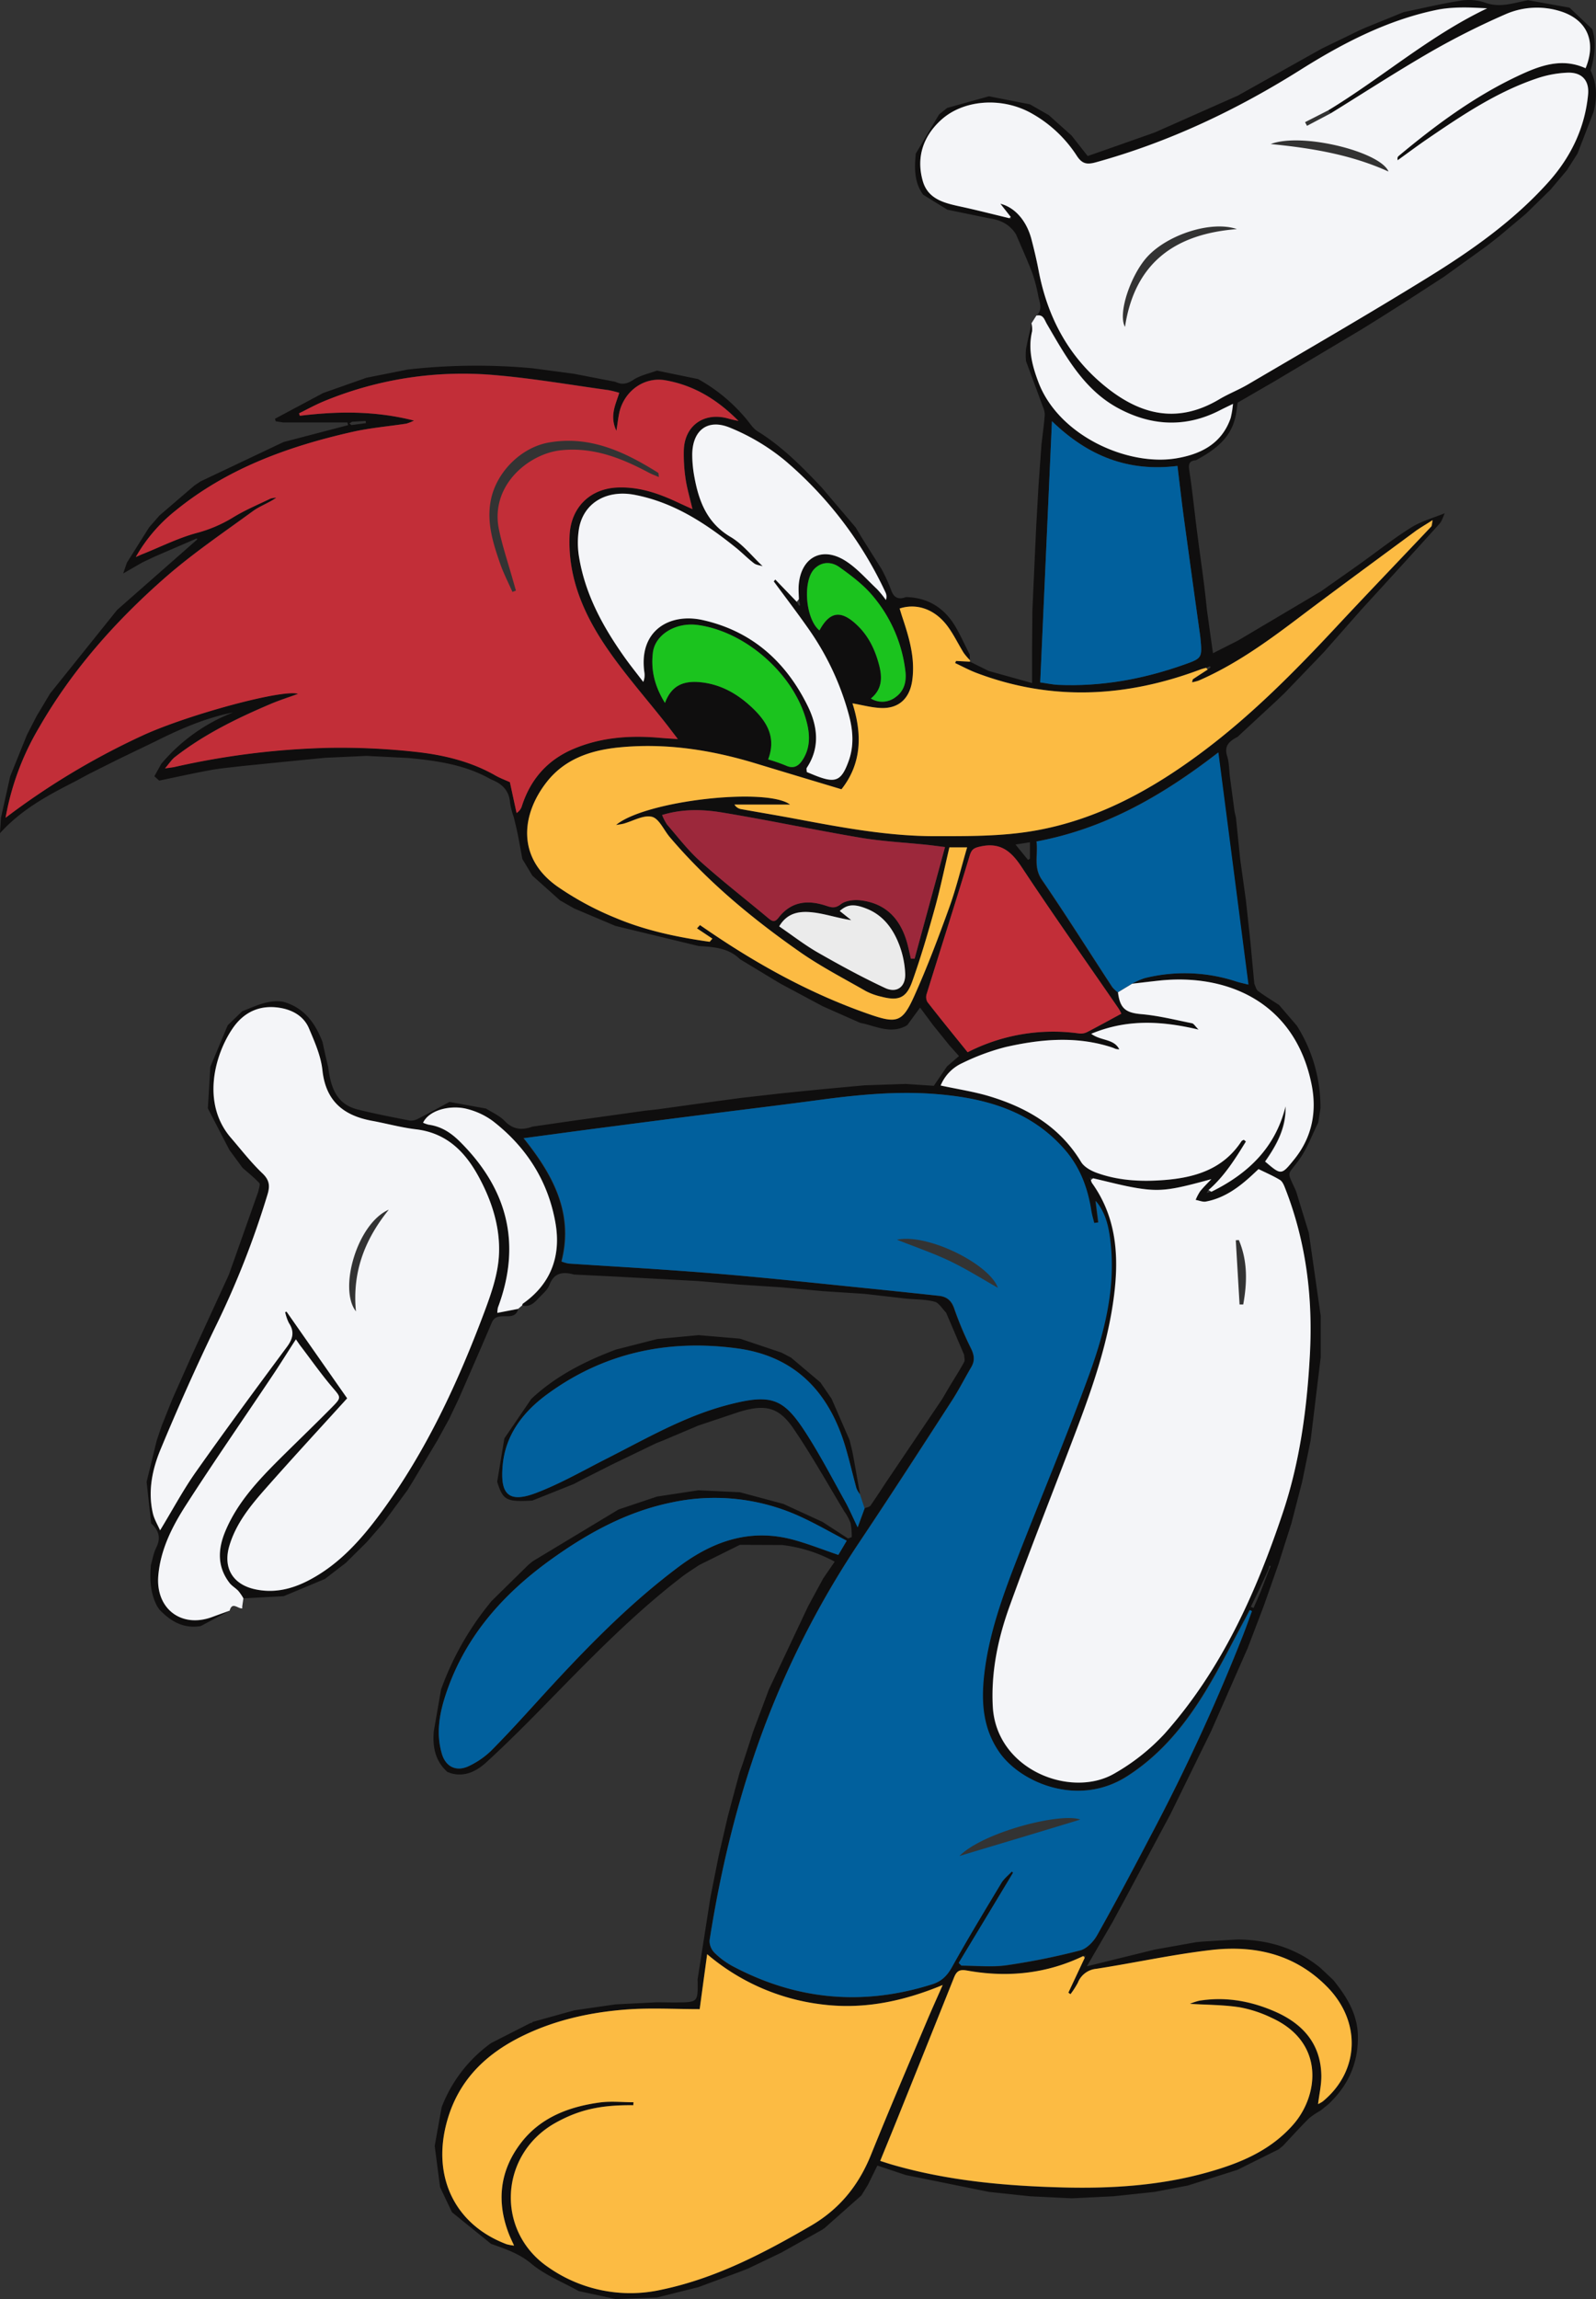 <svg id="Camada_1" data-name="Camada 1" xmlns="http://www.w3.org/2000/svg" viewBox="0 0 594.74 856.18">
  <rect x="0" y="0" width="594.74" height="856.18" fill="#333333" stroke="none"/>
  <g>
    <path d="M1089.28,122.22l14.24-5.79c7.07-1.46,14.1-3.16,21.23-4.27a18.76,18.76,0,0,1,9.09.72c5.64,2.1,10.76.07,16.06-.89l15.45,2.77,8.45,8c1.67,5.21.84,10.33-.6,15.43,2.43,5,2.46,10.1,1.13,15.34l-6,15.55-3.91,6.15-6.19,7.35-9.14,8.94L1139,200l-4.66,3.63L1118.54,215l-15,9.72-8.51,5.4-7.06,4.39-32.47,19.35-13.83,8c-.31,2-.45,4.07-1,6-2,7.77-8,11.87-14.49,15.44-2.27.18-2.93,1.15-2.56,3.56,1.08,7.08,1.82,14.21,2.7,21.32q1,7.72,2.06,15.45t1.85,15.46c.72,5.19,1.45,10.38,2.25,16.09l9.29-4.7,30.85-18.28,11.94-8.4,3.49-2.49c6.1-4.37,12-9.05,18.37-13,3.77-2.34,8.26-3.55,12.43-5.26-.61,1.28-1,2.79-1.86,3.8-9.67,10.73-19.42,21.38-29.14,32L1074,354.56c-.47.5-.94,1-1.4,1.49L1059.18,370l-3.14,3-13.54,12.53-.8.76c-2.87,1.54-5.22,3.18-3.94,7.2.75,2.37.7,5,1,7.49l1.77,13.26.51,2.19,1.58,15.49q1.08,7.72,2.15,15.44.84,7.74,1.67,15.47l1.44,15.45c.45.92.67,2.15,1.4,2.7,2.51,1.86,5.19,3.48,7.81,5.19l6.64,7.72a57,57,0,0,1,8.81,30.75l-.85,5.37c-2.24,4.49-4,9.34-6.83,13.4-4.83,6.87-5.06,3.94-1.41,12.15l4.76,15.54,4.41,30.84v15.46l-3.75,30.91q-1.58,7.74-3.17,15.47l-4,15.47q-2.42,7.59-4.82,15.16-2.73,7.79-5.48,15.58l-5.94,15.58-13.65,31q-7.56,15.41-15.11,30.82l-16.59,31L995,827.83l-9.53,16.37,25.39-6.25,15.36-2.73,2.44-.24,13-.78c11.46.13,21.89,3.24,30.87,10.61l4.75,4.46c4.91,6.06,9,12.52,9.19,20.66.24,10.19-3.58,18.69-11,25.65l-2.92,2.36a27.81,27.81,0,0,0-4.33,2.92c-3.33,3.3-6.47,6.8-9.68,10.21l-1.58,1.28L1041.59,920l-18.44,5.83-12.36,2.37-15.48,1.65-15.43.75-15.48-.75L949,928.21,918,921.93l-10.58-3.53c-1.27,2.6-2.39,4.86-3.5,7.13l-2.46,4-14,12.4-.25,0-.11.23-15.43,8.64-12.39,5.94L856.07,958l-15.34,5.68-15.45,3.86-15.36.6-13.8-3c-5.94-3.33-12.52-5.91-17.66-10.2-4.61-3.86-9.74-5.5-15-7.38L748.91,935.8q-2.24-4.68-4.45-9.36-1-7.66-2-15.33l2.58-14.4a52.36,52.36,0,0,1,18.47-23.94l14.78-7.52a.38.38,0,0,0,.56-.31l15.69-4.36,15.26-2.2,15.43-.78c2.53,0,5.07.09,7.6.06,7.66-.08,7.72-.15,7.62-8a2.38,2.38,0,0,0-.06-.37l4.83-30.88,3.09-15.48q1.68-7.23,3.35-14.46,2.2-8.24,4.43-16.47l1.06-3q2-6.08,3.95-12.16l-.16-.14.18.11.36-1L867,741.08q7.29-15.47,14.59-30.93l5.65-10.43,4.28-6.21a53.8,53.8,0,0,0-19.7-6.22l-15.63-.06-14.9,7.39-.75.45c-2,1.37-4.1,2.63-6,4.11-17.78,13.66-33.38,29.66-49,45.63-7.8,8-15.64,15.9-23.85,23.42-3.66,3.35-8.27,5.72-13.72,3.91a.6.6,0,0,0-.63-.2c-4.71-4.1-5.73-9.45-5.21-15.33l2.7-15.52A110,110,0,0,1,762,710.21l1.6-2,13.76-13.52,1.63-1.34,32-19.29,14.31-4.8,15.44-2.34,15.46.73L872.41,672,887,678.71l9.47,6.15,1.39-.48a25.68,25.68,0,0,0-.42-5.22,18.89,18.89,0,0,0-2.35-4.37C888.89,664.51,883,654,876.24,644.05c-5.56-8.15-10.49-9.23-20-6.43l-15.5,5.18L828,648.19l-2,.8-1,.4-.21.09-16.27,7.85-11.11,5.61-3.06,1.62-15.46,6.18c-9.76.57-11-.09-13.15-7q1.34-8.09,2.68-16.15l10-14.65.64-.61c9-8.24,19.61-13.54,30.86-17.79l15.42-3.94,15.44-1.46,15.45,1.32,15.47,5.19,3.54,1.85,10.92,9.22,4.19,6.09,6.73,15.46c.43,1.86.93,3.7,1.28,5.57.9,4.84,1.73,9.69,2.59,14.53a9.64,9.64,0,0,1-1.31-2.18c-1.43-5.2-2.62-10.47-4.17-15.63-6.07-20.25-18.67-33.61-40.28-36.52-25.76-3.47-49.73,1.59-70.89,17.15-8.85,6.5-15.46,15-16.49,26.41-.89,9.83,1.42,14.42,12.16,10.38,9.22-3.47,17.86-8.47,26.69-12.94,14.57-7.38,28.77-15.65,44.7-19.87,16.69-4.43,21.08-2.66,29.59,10.59,5.2,8.1,9.67,16.68,14.36,25.11,1.58,2.82,2.85,5.82,4.78,9.81,1.12-3.06,1.85-5.06,2.59-7.06.74-.33,1.77-.45,2.17-1,2-2.85,3.91-5.83,5.85-8.76L931.53,633q1.41-2.38,2.8-4.77c1.83-3,3.74-6,5.43-9.09.37-.66,0-1.74,0-2.62q-2.78-6.51-5.54-13c-.41-.93-.81-1.86-1.21-2.79-1.41-1.41-2.61-3.61-4.28-4.05-3.4-.89-7-.82-10.59-1.14l-15.56-1.78-15.43-1-15.47-1.43-15.46-1L840.73,589l-15.43-.83-15.48-.84-15.44-.76c-4.09-1.1-7.41-.8-9.19,3.92-.64,1.7-2.28,3.08-3.61,4.47-1.75,1.83-3.47,3.91-6.52,3.14.09-.23.11-.55.28-.67,10.49-7.35,14.23-17.77,12.15-29.9-2.69-15.66-10.85-28.43-23.43-38.14a27.54,27.54,0,0,0-9.3-4.39c-5.9-1.64-14.21,0-16.63,5.07a10.84,10.84,0,0,0,2.09.73c4.77.67,8.41,3.07,11.81,6.48,17.62,17.66,22.83,38,14,61.61a10.37,10.37,0,0,0-.22,2l7.76-1.5c-.81,3.24-3.57,2.65-5.79,2.72-2,.07-3.25.47-4.12,2.52-4,9.42-8.11,18.76-12.2,28.13l-3.6,7.56-4.42,8.06-9.25,15.44c-.58.94-1.16,1.89-1.73,2.84l-9.26,12.6-6.1,7-7.75,7.68-7.8,6-15.38,6.42-15,.81a19.35,19.35,0,0,0-1.87-2.73c-1-1.08-2.41-1.83-3.3-3-4.64-6-4.36-12.54-1.56-19.25,4.47-10.7,12.2-18.93,20.25-26.92,6.48-6.43,13.07-12.75,19.48-19.24,3.69-3.74,3.35-3.65.06-7.54-4.06-4.78-7.69-9.93-11.49-14.93-.59-.76-1.11-1.57-2-2.82-3.18,4.93-6,9.46-9,13.9-10.65,15.92-21.58,31.66-31.93,47.76-5.14,8-9.52,16.54-10.35,26.34-1,12.32,8.66,19.69,20.18,15.36,2.13-.79,4.27-1.55,6.41-2.32l-10.77,5.7c-6.38,1.08-11.2-1.74-15.41-6.13l-.78-1.15c-2.64-4.87-2.85-10.12-2.39-15.47.64-2.17,1-4.48,2-6.47,1.82-3.64.94-6.45-1.9-9l-1.7-15.46,3.79-15.49,1.81-5.35,4-10,6.9-15.5q7.06-15.4,14.15-30.81,5.52-15.54,11-31.07c.14-1.05.8-2.57.35-3.07-1.92-2.07-4.17-3.84-6.29-5.73-1.63-2.22-3.25-4.44-4.88-6.65l-8-15.44q.46-7.74.92-15.48l6.47-15.45,5.42-5.25c4.9-1.86,9.64-4.4,15.18-3.54,7.83,2.14,12,7.87,14.73,15q1,4.68,2.12,9.34c.9,7.17,2.84,13.75,10.94,15.78,6.43,1.62,13,2.87,19.46,4.14a5.35,5.35,0,0,0,3.1-.69c3.93-2,7.8-4.16,11.69-6.25l13.64,2.47c2.33,1.5,5.05,2.64,6.91,4.59,3.12,3.28,6.46,3.56,10.35,2.14l15.47-2.24,15.52-2.15,10.82-1.52,4.75-.52,15.3-2.12,15.45-2.09,15.46-1.76,15.43-1.55,15.48-1.43,15.41-.52,10.5.7,4.87-7.16.07-.09,4.45-3.83-3.43-3.82-6.24-7.72-4.84-6.51-4.74,6.49-.75.46c-5.29,2.64-10.28.34-15.32-.95l-1.5-.32-13.91-6.15-15.48-8.28-1.56-.91-13.9-8.4c-4.3-4.26-9.87-4.51-15.41-4.88l-31-7.5-15.36-6.5-5.25-3-10.29-9.2-3.73-6.2c-.58-3.09-1.12-6.18-1.74-9.26-.41-2.06-.93-4.09-1.4-6.13a29.71,29.71,0,0,1-1.43-5.44c-.32-4.67-3-7.23-7.08-8.8-9.61-5.5-20.26-7-31-8l-15.43-.77-15.48.71-15.44,1.52L670.7,397.2c-4,.49-7.92.8-11.82,1.52-6.39,1.16-12.73,2.59-19.09,3.9L638,401q1.28-2.31,2.56-4.61a66.27,66.27,0,0,1,26.8-19.16c-10.09,2-19.43,6-28.52,10.56l-14.53,7-10.82,5.42-4.62,2.5c-10.1,5.15-20.15,10.39-28.42,19.51.16-2.37.27-4.09.38-5.8q1.73-7.69,3.44-15.39,3.12-7.71,6.23-15.42l3.63-7.06q2.51-4.17,5-8.36l25-31.15,29.8-26.2-.1-.43-15.64,6.75-4.66,2.2-7.15,4.12,1.37-4,8.28-13.16q1.92-2.19,3.83-4.4l13-11.15,2.36-1.59,30.92-14.65,24.05-6.29-.25-1H686l-2.8-.43-.26-.95,17.95-9.58,16.15-5.69,15.45-3.07a229.1,229.1,0,0,1,46.32-.47l15.51,2.06,15.47,3c2.38,1.16,4.31.83,6.68-.73,2.56-1.7,5.83-2.35,8.8-3.45l15.32,3.15a62.88,62.88,0,0,1,18.46,15.46c1.13,1.39,2.17,3,3.63,3.93,9.18,5.66,16.65,13.22,24,21l12.62,14.83,2.34,3.89L909,323.88a65.69,65.69,0,0,1,3.44,7.5c1,3.08,2.71,4,5.63,2.89,8.16.18,14.24,4,18.36,10.87,2,3.39,3.62,7.05,5.41,10.59,0,.68,0,1.36.05,2a23.75,23.75,0,0,1-2.27-2.67c-2.1-3.38-3.81-7-6.2-10.18-4.65-6.13-11.37-8.4-17.67-6.34.34,1.07.66,2.15,1,3.22,2.55,7.67,4.88,15.36,3.68,23.65-1,6.64-5,10.47-11.7,10.18-3.49-.15-6.94-1.11-10.56-1.73,3.61,11.2,3.58,22.25-4.1,32-10.36-3.12-21.26-6.38-32.15-9.69-16.49-5-33.3-7.59-50.53-5.92-10.48,1-20.28,4.16-27.12,12.86-9.35,11.89-11.43,28,3.77,38.84a112.56,112.56,0,0,0,21.93,11.84c11.18,4.69,23.06,7.17,35,8.86l1-1.18-5.73-3.82,1.1-1.22,3.57,2.44c18.68,12.7,38.39,23.46,59.78,30.85,10.16,3.51,12.17,2.79,16.54-6.94,4.82-10.74,9-21.79,13-32.87,2.6-7.18,4.39-14.65,6.67-22.42h-6.61c-1.8,7.57-3.36,15.23-5.45,22.75-2.54,9.15-5.21,18.28-8.4,27.21-2.22,6.21-5.15,7.3-11.51,5.64a23.53,23.53,0,0,1-5.79-2.09c-8.24-4.72-16.74-9.11-24.51-14.53-17.75-12.41-34.41-26.18-48.51-42.78-2.23-2.63-4-6.93-6.68-7.59-3.14-.77-7,1.61-10.63,2.58a27.06,27.06,0,0,1-2.72.45c11-9.11,56.14-14.09,64.83-7.59H854.18a3.61,3.61,0,0,0,2.56,1.72c6.65,1.2,13.32,2.3,20,3.55,17.26,3.24,34.56,6.54,52.18,6.51,12.31,0,24.82.09,36.88-2,23.48-4,44-15.32,62.93-29.51,18.31-13.7,34.3-29.89,49.85-46.56,11.65-12.49,23.5-24.79,35.23-37.21.32-.34.26-1.06.55-2.43-2.68,1.72-4.76,2.89-6.67,4.3-14.79,10.92-29.64,21.78-44.3,32.87-11.42,8.64-23,16.88-36.25,22.61a18.88,18.88,0,0,1-2.43.62c.21-.71.2-1.06.35-1.16,1.81-1.22,3.65-2.39,5.48-3.58l1.06-.79-.24-.46-1.41.59c-.73.21-1.48.38-2.19.65-27.64,10.37-55.41,11.84-83.35,1.27-2.74-1-5.34-2.45-8-3.69l.37-.78,5.14.28,7,3.45,16.14,4.5V354.61q.06-7.73.13-15.44.69-15.46,1.4-30.93l.87-15.44,1.11-15.36c.42-3.66.94-7.31,1.22-11a8.09,8.09,0,0,0-.77-3.24c-2.05-5.61-4.14-11.2-6.21-16.79a23.47,23.47,0,0,1,0-4.51c.57-3.23,1.4-6.41,2.12-9.62a10,10,0,0,1,.22,3c-1.57,6.58,0,12.72,2.31,18.82,7.53,20.06,33.29,31.45,51.38,28.48,9.11-1.5,17-5.39,20.3-15a35.12,35.12,0,0,0,.87-5.29c-2.24,1.1-3.6,1.73-4.93,2.42-12.8,6.58-25.65,5.8-37.94-.86-12.74-6.9-19.51-19.3-26.48-31.3-1-1.67-1.32-3.67-3.91-3.14,2.3-2.16,1.2-4.67.67-7.07a62.57,62.57,0,0,0-2.18-8.52c-1.87-4.94-4.08-9.75-6.15-14.61-2.31-3.74-5.84-5.44-10-6L933.49,190l-9-5.56c-3.4-4.67-3.29-10-2.75-15.34q4.34-7.29,8.68-14.58l3-2.41L949,147.77l15.28,3,7,4,8.51,7.63,6,7.63,9.55-3.34,15.48-5.46,30.93-13.71L1073.05,130l14.12-6.84Zm-377.86,148,5.41-.72-.11-.82-5.06.29-1,.63Zm339,434,3-7.81.56-1.26-.47-.17c-.1.42-.2.83-.31,1.24-1.13,2.49-2.27,5-3.4,7.46l-3.21,6.62,1,.45C1048.58,708.55,1049.52,706.38,1050.46,704.2ZM877.37,336l.84,1.49.45-.15-.48-2.35c0-1.8-.21-3.61-.06-5.39.88-9.91,8.28-14.26,16.81-9.22,4.63,2.74,8.31,7.11,12.32,10.85a36,36,0,0,1,3.34,4.09,3.65,3.65,0,0,0-.16-2.87,144.15,144.15,0,0,0-37.61-49.21,78.89,78.89,0,0,0-20.28-12.07c-8.47-3.53-14.13,1-14.11,10.17a45.85,45.85,0,0,0,.77,8c1.66,9.14,4.67,17.24,13.45,22.46,4.6,2.73,8.09,7.3,12.09,11v-.07c-1.11-.36-2.44-.45-3.31-1.12-2.34-1.8-4.41-3.93-6.71-5.78C843.45,306.8,831.57,299,817,296.16c-10.35-2-19,2.88-20.75,12.57a32.7,32.7,0,0,0,.11,11.12c2.34,13.57,8.79,25.37,16.63,36.47,2.29,3.25,4.8,6.35,7.21,9.52a6.68,6.68,0,0,0,.42-3.52c-2.24-15.65,9.45-22.26,21.66-19.54,18.3,4.07,31,15.44,39.14,31.91,3.68,7.46,4.79,15.48-.29,23.13-.23.35,0,1,0,1.57,1.35.55,2.63,1.11,3.94,1.6,6.88,2.6,9,1.56,11.58-5.47,2.12-5.78,1.72-11.66.17-17.38a101.43,101.43,0,0,0-14.62-31.47c-4.31-6.2-8.91-12.19-13.38-18.27l.57-.7ZM997,481.44c.75,6.14,3,7.67,8.71,8.17,6.35.55,12.6,2.13,18.87,3.39.68.14,1.19,1.11,2.45,2.36-14.12-3.35-26.88-3.89-40,1.56,3.6,2.7,8.42,1.79,10.45,5.78a4,4,0,0,1-2.06-.46c-.84-.32-1.7-.59-2.56-.83-12.63-3.63-25.28-2.38-37.76.45a83.87,83.87,0,0,0-16.18,6,15.76,15.76,0,0,0-8,8.32c6.46,1.4,12.42,2.28,18.13,4,14.12,4.26,26.29,11.36,34.22,24.5,1.12,1.85,3.6,3.25,5.75,4,8.11,3,16.58,3.37,25.12,2.71,11.56-.89,22-4,28.86-14.44.17-.26.57-.38.87-.56l.8.64c-4,6.49-8,13-13.93,18.08l-.64,1.1,1.62-.46c13.63-6.7,23.84-16.39,27.63-31.8.26,8-3.33,14.44-7.61,20.54,6.05,5.2,6,5.17,10.88-.84,6.7-8.3,8.46-17.9,6.4-28-6.21-30.51-31.38-41.28-56.9-38.52-3.32.36-6.64.77-10,1.15a29.1,29.1,0,0,1,4.81-2.1,61.66,61.66,0,0,1,34.24,1.28c1.24.4,2.53.65,4.42,1.13-3.76-29-7.41-57.21-11.21-86.46-20.84,16.11-42.31,28.42-67.74,33.15.66,4.91-1.22,9.54,2,14.24,9,13.15,17.5,26.67,26.24,40A11.49,11.49,0,0,0,997,481.44Zm-12.9,359c-13.82,6.64-28.34,8.07-43.28,5.39-2.79-.5-3.88.14-4.86,2.58q-10.53,26.5-21.24,52.92c-2,5.08-4.14,10.15-6.27,15.39,1.82.58,3.14,1,4.48,1.41,20.88,6,42.32,7.94,63.93,8.48,17.92.44,35.72-.69,53.07-5.49,12.22-3.38,23.82-8.05,32.5-18,9.33-10.7,11.94-30.53-8.14-39.69a46.31,46.31,0,0,0-12-3.93c-6-.91-12.07-.88-18.44-1.27a22.45,22.45,0,0,1,3.41-1.15c9.82-1.59,19.27.09,28.24,4,10.28,4.49,17.09,11.91,17.33,23.76.07,3.51-.78,7-1.22,10.72a10.49,10.49,0,0,0,1.78-1c13.75-11.34,14.35-29.72,1.61-42.66-12-12.24-27-15.58-43.24-13.72-14.34,1.66-28.5,4.79-42.79,7a8.22,8.22,0,0,0-6.88,5.19,33.56,33.56,0,0,1-2.74,4.27l-.78-.58q3-6.52,6.1-13.06c.13-.27.26-.54.4-.81Zm3.66-289.66-1.14-.28.3.87a4,4,0,0,0,.37,1.07c9,12.6,10.12,26.8,8.3,41.56-2.15,17.46-7.83,34-14,50.3-8.26,21.87-17,43.58-24.89,65.57-4.33,12-7,24.44-6.35,37.44,1.2,23.88,29.35,34.6,45.47,25a78,78,0,0,0,18.57-14.74c21.21-23.85,34-52.45,44.05-82.31,6.4-19.08,9-39,10.09-59.11,1.12-21.13-1.44-41.79-9.2-61.63-.45-1.15-1-2.56-1.94-3.16-2.4-1.5-5.05-2.62-8-4.06l-2.43,2.27c-5,4.59-10.35,8.53-17.17,9.82-1.2.23-2.56-.39-3.84-.62a18.44,18.44,0,0,1,1.68-3.21c1.28-1.59,2.77-3,4.18-4.52-14.56,4-18.74,4.77-27.56,3.35C998.77,553.49,993.31,552,987.8,550.73ZM956.6,193.17l.63.46c0-.31-.08-.61-.11-.92l-3.86-4.92c5.49,1.37,9.81,6.45,11.58,13.26,1,3.83,1.92,7.7,2.66,11.6,3.25,17.1,10.87,31.68,24.46,42.86,12.41,10.21,26.47,14.88,42.9,5.08,3.42-2,7.18-3.48,10.61-5.49,22.33-13.15,44.8-26.09,66.86-39.68,16.4-10.1,32.19-21.18,45.18-35.66,8.36-9.32,13.64-20.19,14.82-32.72.48-5.21-2.34-8.21-7.54-8.08a40.47,40.47,0,0,0-11.66,2.18c-14.78,5-27.63,13.6-40.39,22.3-3.85,2.62-7.58,5.42-11.37,8.14-.19-.89,0-1.3.34-1.57,13.75-11.48,28.1-22.1,44.38-29.78,8-3.79,16.32-7,25.3-2.91,4.23-10.28.28-18.49-10-21.41a29.16,29.16,0,0,0-20,1.37,283.5,283.5,0,0,0-27.49,13.81c-12.69,7.32-25,15.31-37.45,23l-1-1.13c20-12.09,37.73-27.74,59.24-38-6.5-.38-13-.66-19.08.63-18.33,3.84-34.83,12.42-50.46,22.25-23.92,15-49.08,27-76.34,34.48-3.27.91-5,.54-7-2.38a47.85,47.85,0,0,0-17.36-16.1c-10.89-5.88-25-4.82-33.26,2.72-6.75,6.15-9.28,14-6.84,22.65,2.08,7.45,9.14,8.5,15.6,9.93C945.49,190.42,951,191.83,956.6,193.17ZM1047,711.92l-.94-.41c-.61,1.19-1.21,2.39-1.85,3.56-4.84,8.93-9.35,18.07-14.63,26.73-7.62,12.5-16.76,23.73-29.37,31.72-18.16,11.5-39.52,2.28-47.42-8.95-6.18-8.78-6.87-18.65-5.73-28.83,1.65-14.85,6.64-28.8,12-42.6,9-23.14,18.65-46,27.14-69.33,6-16.58,10.26-33.73,7.63-51.75-.69-4.73-2-9.15-5.19-12.91q.51,4,1,8l-1.56.22c-.37-1.53-.84-3-1.08-4.6-1.29-8.29-4.11-15.95-9.61-22.4-12.61-14.76-29.76-19.51-48.06-21-14.51-1.19-29,.21-43.44,2.14-13.85,1.86-27.74,3.53-41.61,5.29q-18.89,2.41-37.78,4.86c-10.11,1.31-20.22,2.69-31,4.13,11,13.7,18.72,28,14.11,45.92a15,15,0,0,0,2.63.76c12.69.84,25.37,1.56,38,2.46q15.55,1.11,31.08,2.54c12,1.11,24,2.38,36,3.6,11,1.12,22,2.24,33,3.44,2.9.31,4.68,1.77,5.71,4.84a127.65,127.65,0,0,0,6.29,14.89c1.2,2.46,1.42,4.53,0,6.88-2.42,4.1-4.56,8.38-7.15,12.36-11.27,17.38-22.52,34.77-34,52A339.23,339.23,0,0,0,866,753.08c-10.09,26.37-16.79,53.62-21.15,81.47a6.35,6.35,0,0,0,1.86,4.63,29.33,29.33,0,0,0,6.8,5q35.7,19,74.29,6.71c3.6-1.14,5.62-3.25,7.43-6.51,5.87-10.55,12.13-20.88,18.36-31.23,1-1.61,2.57-2.84,3.88-4.25l.47.44L937.8,843l1,1c5.59,0,11.27.63,16.76-.14A255.16,255.16,0,0,0,983,838.3c2.46-.63,5-3.27,6.32-5.64,6.86-12.22,13.44-24.61,19.93-37A738.17,738.17,0,0,0,1043.66,721C1044.83,718,1045.92,715,1047,711.92Zm-416-392.56c1.58-.69,2.23-1,2.89-1.26,6.53-2.63,12.9-5.82,19.63-7.68a51,51,0,0,0,13.68-5.78c4.45-2.76,9.35-4.8,14.08-7.09a7.43,7.43,0,0,1,2.14-.32c-2.86,2-6.11,3.09-8.72,5-11.1,8.11-22.55,15.84-32.85,24.89-18.35,16.11-34.51,34.3-46.77,55.62a99.7,99.7,0,0,0-12.52,33.67,274.81,274.81,0,0,1,51.84-31c17-7.61,51.64-17,57.16-15.14-3.61,1.32-7,2.38-10.25,3.77-12.58,5.34-24.81,11.32-35.66,19.77-1.16.9-2,2.24-3.69,4.22,2.05-.3,2.79-.36,3.51-.52a290.5,290.5,0,0,1,57.28-7.14,254.85,254.85,0,0,1,32.33,1.47c10.46,1.11,20.74,3.52,30.06,8.86,1.64.93,3.43,1.59,5.35,2.46.78,3.63,1.63,7.56,2.48,11.48a4.59,4.59,0,0,0,2-2.62c3.15-9.9,9.44-17.07,19-21.16,10.41-4.47,21.39-5.19,32.55-4.21,1.95.17,3.9.28,6.56.46-1.78-2.31-3-3.94-4.25-5.54-7.78-9.9-16.22-19.35-23.17-29.79-8-12.09-13.61-25.38-12.93-40.49.46-10.41,7.59-17.45,17.85-17.87,7.86-.32,14.92,2.05,21.86,5.26,1.86.87,3.74,1.72,6.08,2.79-1-4.28-2-7.72-2.56-11.24a62.3,62.3,0,0,1-.66-10.74c.3-8.93,7.21-14,15.87-11.94.62.15,1.24.34,1.86.5s1.22.27,2.64.58c-8.06-8.14-16.83-13.32-27.26-15.14-8.11-1.42-15.59,4.25-17.24,12.44-.36,1.78-.58,3.58-1,6.37-2.63-5.59-.25-9.79,1.06-14.14a38,38,0,0,0-4-1c-14-1.92-28-4.36-42-5.56A135.37,135.37,0,0,0,701,261.42c-3.11,1.29-6.06,2.94-9.09,4.43l.3.9c14-1.69,27.85-1.93,42.54,1.79a16.92,16.92,0,0,1-2.85,1.14c-6.71,1-13.52,1.59-20.13,3.08-23.94,5.41-46.7,13.63-66,29.41A59.6,59.6,0,0,0,631.07,319.36ZM816.54,894.83c0,.36-.07.73-.11,1.1-12.19-.13-20.13,1.66-28.86,6.48-21,11.63-22.66,40.3-2.89,53.82a53.25,53.25,0,0,0,42.27,8.4c20.11-4.19,38-13.55,55.64-23.78,10.75-6.26,17.85-15.06,22.45-26.45,6.72-16.66,13.83-33.18,20.8-49.75,1.8-4.27,3.72-8.48,5.92-13.49-15.27,6.33-30.17,9.24-45.71,7.14A80.64,80.64,0,0,1,844,839.68c-1,7.15-1.86,13.6-2.79,20.47-9.18,0-18.18-.53-27.08.12-13.26,1-26.21,3.76-38.32,9.56-14.35,6.87-24.86,17-29,33-5.23,20.17,3.4,37.71,22.48,44.88a17.84,17.84,0,0,0,2.75.5c-.75-1.68-1.38-2.94-1.89-4.25-4.73-12.11-3.45-23.63,4.41-33.92,7.29-9.54,17.88-13.55,29.39-15.12C808.07,894.35,812.34,894.83,816.54,894.83ZM709.84,632.67c-10,11-20.34,22.21-30.44,33.65-5.61,6.36-11,13-13.5,21.34-2.41,8.16,1.28,14.28,9.43,16.11,7.16,1.6,13.78,0,20.07-3.25,11.37-5.89,19.64-15.2,27.07-25.31,16.79-22.86,28.59-48.33,38.49-74.73,2.45-6.54,4.85-13.42,5.36-20.29.78-10.67-2.46-20.83-7.64-30.28s-12-16.08-23.26-17.41c-5.56-.65-11-2.15-16.51-3.19-10.53-2-17.09-7.36-18.32-18.81-.58-5.31-2.9-10.53-5-15.55-1.72-4.09-5.29-6.51-9.71-7.47-8-1.71-14.41,1-18.81,7.54-6.58,9.72-11.64,27.8-.62,40.6,3.86,4.48,7.5,9.2,11.76,13.26,2.61,2.48,2.89,4.61,1.95,7.79a328,328,0,0,1-19.63,49.79c-7.15,14.78-13.83,29.8-20.13,44.95-3.15,7.58-4.87,15.74-3,24.08.5,2.17,1.74,4.16,2.7,6.36,4.74-7.79,8.62-15.08,13.35-21.77,11-15.65,22.42-31.05,33.83-46.44,2.25-3,3-5.7.82-9a16.07,16.07,0,0,1-1.39-4.06l.51-.17C694.72,611.07,702.19,621.75,709.84,632.67ZM968.1,366.06c2.59.35,4.59.79,6.61.88,16,.71,31.45-2.08,46.51-7.36,7.28-2.55,7.3-2.52,6.56-10.23-.09-.89-.24-1.78-.36-2.67-2-14.09-3.93-28.17-5.84-42.27-.85-6.3-1.56-12.63-2.34-19-18.17,2.26-33.19-3.51-46.77-16.67C971,301.94,969.55,333.75,968.1,366.06ZM896,685.7c-5.82-3.05-11.24-6.18-16.9-8.79a76.51,76.51,0,0,0-48.49-5.43c-17,3.49-31.78,11.73-45.59,21.77-17.18,12.5-30.9,27.9-38,48.37-2.66,7.63-4.26,15.44-1.9,23.43,1.49,5.05,5.63,6.82,10.31,4.45a31.08,31.08,0,0,0,7.89-5.44c5.89-5.91,11.51-12.09,17.13-18.26,16.49-18.08,33.32-35.73,53-50.46,13.15-9.82,27.15-14.41,43.33-9.81,5.37,1.52,10.59,3.58,16.07,5.45C893.74,689.51,894.7,687.88,896,685.7ZM998.32,489.43a13.24,13.24,0,0,0-.91-1.8c-12.1-17.58-24.44-35-36.21-52.81-3.91-5.92-7.93-9.31-15.38-7.66-2.37.52-3.26,1-4,3.42-5.22,17.18-10.71,34.28-16,51.43a3.83,3.83,0,0,0,.25,3.05c4.89,6.28,9.93,12.44,15,18.73a70,70,0,0,1,41.55-7,5.28,5.28,0,0,0,2.93-.49C989.7,494.15,993.81,491.88,998.32,489.43Zm-171.12-74a18.8,18.8,0,0,0,1.85,3.55c4,4.65,7.82,9.63,12.39,13.72,8.22,7.36,17,14.15,25.44,21.23,1.46,1.21,2.4,1.44,3.74-.3,4.69-6.08,10.89-6.68,17.71-4.41,1.95.65,3.37,1.06,5.46-.57,1.76-1.37,4.87-1.73,7.26-1.46,9.4,1.07,15.19,6.77,17.71,16.81.41,1.63.76,3.27,1.14,4.91l1.4,0c3.72-13.67,7.45-27.33,11.33-41.56-2.79-.34-4.78-.62-6.78-.83-8.28-.86-16.63-1.28-24.82-2.66-17.16-2.89-34.19-6.53-51.36-9.36C842.41,413.31,834.93,413.08,827.2,415.43Zm1.07-41.72c2.51-6.86,7.33-8.35,13.41-7.7,7.37.79,13.41,4.21,18.71,9.12,5.66,5.25,9.51,11.18,6.33,19.61a64.65,64.65,0,0,1,6.55,2.27c3.25,1.51,5.11-.09,6.6-2.61,2.37-4,2.42-8.41,1.42-12.73-4.16-18-22.6-34.57-40.88-37-8.13-1.08-15.81,3.58-16.64,10.27C823,361.4,824.39,367.43,828.27,373.71Zm42.56,83.2c4.86,3.32,9.42,6.88,14.38,9.73,8.2,4.69,16.52,9.25,25.08,13.22,4.39,2,7.7-.46,7.49-5.38a34.46,34.46,0,0,0-2.54-11.5c-2.27-5.54-5.85-10.26-11.73-12.62-4.75-1.91-7.29-1.7-10.12.82l4.27,3.4c-4.83-.71-9.27-2.23-13.84-2.82C879,451.14,874,451.49,870.83,456.91ZM905,372.05a8.12,8.12,0,0,0,9.27-.58c3.19-2.33,4-5.82,3.55-9.64a52.85,52.85,0,0,0-12.12-27.94c-3.49-4.16-8-7.58-12.45-10.75-2.82-2-6.42-2.24-9.26.56-4.56,4.49-3.37,18.78,1.81,23,3.87-7.06,8-7.7,14-2,4.32,4.09,6.79,9.29,8.26,15C909.25,364.32,909.17,368.61,905,372.05Zm59.28,53.53-5.39.85c1.85,2.28,3.26,4,4.67,5.72l.72-.46Z" transform="translate(-580.47 -111.91)" style="fill: #0f0e0e"/>
    <path d="M1047,711.92c-1.12,3-2.21,6.08-3.38,9.09a738.17,738.17,0,0,1-34.41,74.62c-6.49,12.42-13.07,24.81-19.93,37-1.33,2.37-3.86,5-6.32,5.64a255.16,255.16,0,0,1-27.49,5.51c-5.49.77-11.17.14-16.76.14l-1-1L958,809.34l-.47-.44c-1.31,1.41-2.91,2.64-3.88,4.25-6.23,10.35-12.49,20.68-18.36,31.23-1.81,3.26-3.83,5.37-7.43,6.51q-38.6,12.2-74.29-6.71a29.33,29.33,0,0,1-6.8-5,6.35,6.35,0,0,1-1.86-4.63c4.36-27.85,11.06-55.1,21.15-81.47a339.23,339.23,0,0,1,35.21-67.62c11.52-17.2,22.77-34.59,34-52,2.59-4,4.73-8.26,7.15-12.36,1.39-2.35,1.17-4.42,0-6.88a127.65,127.65,0,0,1-6.29-14.89c-1-3.07-2.81-4.53-5.71-4.84-11-1.2-22-2.32-33-3.44-12-1.22-24-2.49-36-3.6Q846,586,830.4,584.94c-12.68-.9-25.36-1.62-38-2.46a15,15,0,0,1-2.63-.76c4.61-17.9-3.09-32.22-14.11-45.92,10.74-1.44,20.85-2.82,31-4.13q18.88-2.48,37.78-4.86c13.87-1.76,27.76-3.43,41.61-5.29,14.43-1.93,28.93-3.33,43.44-2.14,18.3,1.49,35.45,6.24,48.06,21,5.5,6.45,8.32,14.11,9.61,22.4.24,1.55.71,3.07,1.08,4.6l1.56-.22q-.53-4-1-8c3.19,3.76,4.5,8.18,5.19,12.91,2.63,18-1.59,35.17-7.63,51.75-8.49,23.31-18.17,46.19-27.14,69.33-5.35,13.8-10.34,27.75-12,42.6-1.14,10.18-.45,20,5.73,28.83,7.9,11.23,29.26,20.45,47.42,8.95,12.61-8,21.75-19.22,29.37-31.72,5.28-8.66,9.79-17.8,14.63-26.73.64-1.17,1.24-2.37,1.85-3.56Zm-64,77.62c-7.42-2.67-36.13,4.68-45,13.57C953.08,798.59,968.48,794,983.06,789.54Zm-30.67-198c-3.12-8.89-26.23-20.38-37.62-17.94,6.81,2.71,13.45,4.95,19.72,7.95S946.65,588.31,952.39,591.55Z" transform="translate(-580.47 -111.91)" style="fill: #01609d"/>
    <path d="M631.07,319.36a59.6,59.6,0,0,1,14.69-17.19c19.32-15.78,42.08-24,66-29.41,6.61-1.49,13.42-2.05,20.13-3.08a16.92,16.92,0,0,0,2.85-1.14c-14.69-3.72-28.58-3.48-42.54-1.79l-.3-.9c3-1.49,6-3.14,9.09-4.43a135.37,135.37,0,0,1,64.23-9.76c14.06,1.2,28,3.64,42,5.56a38,38,0,0,1,4,1c-1.31,4.35-3.69,8.55-1.06,14.14.44-2.79.66-4.59,1-6.37,1.65-8.19,9.13-13.86,17.24-12.44,10.43,1.82,19.2,7,27.26,15.14-1.42-.31-2-.43-2.64-.58s-1.24-.35-1.86-.5c-8.66-2.08-15.57,3-15.87,11.94a62.3,62.3,0,0,0,.66,10.74c.52,3.52,1.56,7,2.56,11.24-2.34-1.07-4.22-1.92-6.08-2.79-6.94-3.21-14-5.58-21.86-5.26-10.26.42-17.39,7.46-17.85,17.87-.68,15.11,4.9,28.4,12.93,40.49,6.95,10.44,15.39,19.89,23.17,29.79,1.25,1.6,2.47,3.23,4.25,5.54-2.66-.18-4.61-.29-6.56-.46-11.16-1-22.14-.26-32.55,4.21-9.52,4.09-15.81,11.26-19,21.16a4.59,4.59,0,0,1-2,2.62c-.85-3.92-1.7-7.85-2.48-11.48-1.92-.87-3.71-1.53-5.35-2.46-9.32-5.34-19.6-7.75-30.06-8.86a254.85,254.85,0,0,0-32.33-1.47,290.5,290.5,0,0,0-57.28,7.14c-.72.16-1.46.22-3.51.52,1.71-2,2.53-3.32,3.69-4.22,10.85-8.45,23.08-14.43,35.66-19.77,3.25-1.39,6.64-2.45,10.25-3.77-5.52-1.86-40.17,7.53-57.16,15.14a274.81,274.81,0,0,0-51.84,31,99.7,99.7,0,0,1,12.52-33.67c12.26-21.32,28.42-39.51,46.77-55.62,10.3-9.05,21.75-16.78,32.85-24.89,2.61-1.91,5.86-3,8.72-5a7.43,7.43,0,0,0-2.14.32c-4.73,2.29-9.63,4.33-14.08,7.09a51,51,0,0,1-13.68,5.78c-6.73,1.86-13.1,5.05-19.63,7.68C633.3,318.36,632.65,318.67,631.07,319.36Zm140.34,13,1.32-.5c-.43-1.48-.86-3-1.28-4.44-1.7-6-3.71-12-5-18.07-3.59-16.63,11.08-28.53,23.13-29.76s22.47,2.92,32.7,8.36c1.07.57,2.24,1,3.73,1.62-.17-1.09-.12-1.48-.26-1.57-12.5-7.84-25.49-14-40.88-11.26-10.35,1.87-19.43,11.1-21.47,21.32-1.67,8.33.76,16,3.42,23.68C768.06,325.33,769.85,328.78,771.41,332.32Z" transform="translate(-580.47 -111.91)" style="fill: #c22e38"/>
    <path d="M1076.38,154.1c12.46-7.7,24.76-15.69,37.45-23a283.5,283.5,0,0,1,27.49-13.81,29.16,29.16,0,0,1,20-1.37c10.31,2.92,14.26,11.13,10,21.41-9-4.09-17.26-.88-25.3,2.91-16.28,7.68-30.63,18.3-44.38,29.78-.33.27-.53.68-.34,1.57,3.79-2.72,7.52-5.52,11.37-8.14,12.76-8.7,25.61-17.3,40.39-22.3a40.47,40.47,0,0,1,11.66-2.18c5.2-.13,8,2.87,7.54,8.08-1.18,12.53-6.46,23.4-14.82,32.72-13,14.48-28.78,25.56-45.18,35.66C1090.27,229,1067.8,242,1045.47,255.1c-3.43,2-7.19,3.46-10.61,5.49-16.43,9.8-30.49,5.13-42.9-5.08-13.59-11.18-21.21-25.76-24.46-42.86-.74-3.9-1.66-7.77-2.66-11.6-1.77-6.81-6.09-11.89-11.58-13.26l3.86,4.92a3.8,3.8,0,0,0-.52.46c-5.56-1.34-11.11-2.75-16.69-4-6.46-1.43-13.52-2.48-15.6-9.93-2.44-8.68.09-16.5,6.84-22.65,8.28-7.54,22.37-8.6,33.26-2.72A47.85,47.85,0,0,1,981.77,170c1.92,2.92,3.68,3.29,7,2.38,27.26-7.53,52.42-19.44,76.34-34.48,15.63-9.83,32.13-18.41,50.46-22.25,6.12-1.29,12.58-1,19.08-.63-21.51,10.23-39.25,25.88-59.24,38l-8.62,4.39.73,1.36Zm-35,43.13c-9.44-3.26-25.73,2-33.34,10.27-6.06,6.57-11.16,21-8.35,26.15C1003.32,209.72,1018.42,199,1041.43,197.23ZM1054,165.56c15.79,1.54,30.28,4.07,43.89,10.24C1094.84,168.39,1065.55,161.11,1054,165.56Z" transform="translate(-580.47 -111.91)" style="fill: #f4f5f8"/>
    <path d="M987.8,550.73c5.51,1.24,11,2.76,16.53,3.66,8.82,1.42,13,.65,27.56-3.35-1.41,1.5-2.9,2.93-4.18,4.52a18.44,18.44,0,0,0-1.68,3.21c1.28.23,2.64.85,3.84.62,6.82-1.29,12.2-5.23,17.17-9.82l2.43-2.27c2.9,1.44,5.55,2.56,8,4.06.94.6,1.49,2,1.94,3.16,7.76,19.84,10.32,40.5,9.2,61.63-1.06,20.07-3.69,40-10.09,59.11-10,29.86-22.84,58.46-44.05,82.31a78,78,0,0,1-18.57,14.74c-16.12,9.55-44.27-1.17-45.47-25-.66-13,2-25.45,6.35-37.44,7.94-22,16.63-43.7,24.89-65.57,6.18-16.34,11.86-32.84,14-50.3,1.82-14.76.75-29-8.3-41.56a4,4,0,0,1-.37-1.07Zm54.59,47h1.36c1.49-8.16,1.67-16.22-1.63-24l-1.14.07Z" transform="translate(-580.47 -111.91)" style="fill: #f4f5f8"/>
    <path d="M816.54,894.83c-4.2,0-8.47-.48-12.6.09-11.51,1.57-22.1,5.58-29.39,15.12-7.86,10.29-9.14,21.81-4.41,33.92.51,1.31,1.14,2.57,1.89,4.25a17.84,17.84,0,0,1-2.75-.5c-19.08-7.17-27.71-24.71-22.48-44.88,4.14-16,14.65-26.13,29-33,12.11-5.8,25.06-8.58,38.32-9.56,8.9-.65,17.9-.12,27.08-.12.93-6.87,1.81-13.32,2.79-20.47a80.64,80.64,0,0,0,42.06,18.62c15.54,2.1,30.44-.81,45.71-7.14-2.2,5-4.12,9.22-5.92,13.49-7,16.57-14.08,33.09-20.8,49.75-4.6,11.39-11.7,20.19-22.45,26.45C865,951.08,847.06,960.44,827,964.63a53.25,53.25,0,0,1-42.27-8.4c-19.77-13.52-18.13-42.19,2.89-53.82,8.73-4.82,16.67-6.61,28.86-6.48C816.47,895.56,816.51,895.19,816.54,894.83Z" transform="translate(-580.47 -111.91)" style="fill: #fcbb43"/>
    <path d="M709.84,632.67c-7.65-10.92-15.12-21.6-22.59-32.28l-.51.17a16.07,16.07,0,0,0,1.39,4.06c2.21,3.32,1.43,6-.82,9-11.41,15.39-22.79,30.79-33.83,46.44-4.73,6.69-8.61,14-13.35,21.77-1-2.2-2.2-4.19-2.7-6.36-1.92-8.34-.2-16.5,3-24.08,6.3-15.15,13-30.17,20.13-44.95a328,328,0,0,0,19.63-49.79c.94-3.18.66-5.31-1.95-7.79-4.26-4.06-7.9-8.78-11.76-13.26-11-12.8-6-30.88.62-40.6,4.4-6.5,10.84-9.25,18.81-7.54,4.42,1,8,3.38,9.71,7.47,2.12,5,4.44,10.24,5,15.55,1.23,11.45,7.79,16.83,18.32,18.81,5.51,1,11,2.54,16.51,3.19,11.23,1.33,18.13,8.08,23.26,17.41s8.42,19.61,7.64,30.28c-.51,6.87-2.91,13.75-5.36,20.29-9.9,26.4-21.7,51.87-38.49,74.73-7.43,10.11-15.7,19.42-27.07,25.31-6.29,3.26-12.91,4.85-20.07,3.25-8.15-1.83-11.84-7.95-9.43-16.11,2.47-8.38,7.89-15,13.5-21.34C689.5,654.88,699.86,643.67,709.84,632.67Zm15.51-70.25c-11.74,5.08-18.82,29.47-12.24,37.86C711.73,586.07,716.09,573.87,725.35,562.42Z" transform="translate(-580.47 -111.91)" style="fill: #f4f5f8"/>
    <path d="M941.89,358.34l-5.14-.28-.37.78c2.66,1.24,5.26,2.65,8,3.69,27.94,10.57,55.71,9.1,83.35-1.27.71-.27,1.46-.44,2.19-.65l.59.66c-1.83,1.19-3.67,2.36-5.48,3.58-.15.1-.14.45-.35,1.16a18.88,18.88,0,0,0,2.43-.62c13.21-5.73,24.83-14,36.25-22.61,14.66-11.09,29.51-21.95,44.3-32.87,1.91-1.41,4-2.58,6.67-4.3-.29,1.37-.23,2.09-.55,2.43-11.73,12.42-23.58,24.72-35.23,37.21-15.55,16.67-31.54,32.86-49.85,46.56-18.94,14.19-39.45,25.47-62.93,29.51-12.06,2.08-24.57,2-36.88,2-17.62,0-34.92-3.27-52.18-6.51-6.65-1.25-13.32-2.35-20-3.55a3.61,3.61,0,0,1-2.56-1.72h20.73c-8.69-6.5-53.79-1.52-64.83,7.59a27.06,27.06,0,0,0,2.72-.45c3.58-1,7.49-3.35,10.63-2.58,2.69.66,4.45,5,6.68,7.59,14.1,16.6,30.76,30.37,48.51,42.78,7.77,5.42,16.27,9.81,24.51,14.53a23.53,23.53,0,0,0,5.79,2.09c6.36,1.66,9.29.57,11.51-5.64,3.19-8.93,5.86-18.06,8.4-27.21,2.09-7.52,3.65-15.18,5.45-22.75h6.61c-2.28,7.77-4.07,15.24-6.67,22.42-4,11.08-8.17,22.13-13,32.87-4.37,9.73-6.38,10.45-16.54,6.94-21.39-7.39-41.1-18.15-59.78-30.85l-3.57-2.44-1.1,1.22,5.73,3.82-1,1.18c-12-1.69-23.87-4.17-35-8.86A112.56,112.56,0,0,1,788,441.94c-15.2-10.87-13.12-26.95-3.77-38.84,6.84-8.7,16.64-11.85,27.12-12.86,17.23-1.67,34,.92,50.53,5.92,10.89,3.31,21.79,6.57,32.15,9.69,7.68-9.7,7.71-20.75,4.1-32,3.62.62,7.07,1.58,10.56,1.73,6.68.29,10.74-3.54,11.7-10.18,1.2-8.29-1.13-16-3.68-23.65-.36-1.07-.68-2.15-1-3.22,6.3-2.06,13,.21,17.67,6.34,2.39,3.15,4.1,6.8,6.2,10.18a23.75,23.75,0,0,0,2.27,2.67A.61.61,0,0,1,941.89,358.34Z" transform="translate(-580.47 -111.91)" style="fill: #fcbb43"/>
    <path d="M984.7,841,978.6,854l.78.58a33.56,33.56,0,0,0,2.74-4.27,8.22,8.22,0,0,1,6.88-5.19c14.29-2.21,28.45-5.34,42.79-7,16.2-1.86,31.2,1.48,43.24,13.72,12.74,12.94,12.14,31.32-1.61,42.66a10.49,10.49,0,0,1-1.78,1c.44-3.69,1.29-7.21,1.22-10.72-.24-11.85-7-19.27-17.33-23.76-9-3.93-18.42-5.61-28.24-4a22.45,22.45,0,0,0-3.41,1.15c6.37.39,12.47.36,18.44,1.27a46.31,46.31,0,0,1,12,3.93c20.08,9.16,17.47,29,8.14,39.69-8.68,9.95-20.28,14.62-32.5,18-17.35,4.8-35.15,5.93-53.07,5.49-21.61-.54-43-2.43-63.93-8.48-1.34-.39-2.66-.83-4.48-1.41,2.13-5.24,4.22-10.31,6.27-15.39q10.65-26.44,21.24-52.92c1-2.44,2.07-3.08,4.86-2.58,14.94,2.68,29.46,1.25,43.28-5.39C984.33,840.58,984.51,840.78,984.7,841Z" transform="translate(-580.47 -111.91)" style="fill: #fcbb43"/>
    <path d="M1030.83,555.1c5.9-5.13,9.94-11.59,13.93-18.08l-.8-.64c-.3.18-.7.3-.87.56-6.82,10.42-17.3,13.55-28.86,14.44-8.54.66-17,.24-25.12-2.71-2.15-.78-4.63-2.18-5.75-4-7.93-13.14-20.1-20.24-34.22-24.5-5.71-1.72-11.67-2.6-18.13-4a15.76,15.76,0,0,1,8-8.32,83.87,83.87,0,0,1,16.18-6c12.48-2.83,25.13-4.08,37.76-.45.86.24,1.72.51,2.56.83a4,4,0,0,0,2.06.46c-2-4-6.85-3.08-10.45-5.78,13.08-5.45,25.84-4.91,40-1.56-1.26-1.25-1.77-2.22-2.45-2.36-6.27-1.26-12.52-2.84-18.87-3.39-5.7-.5-8-2-8.71-8.17l5.21-3.16c3.32-.38,6.64-.79,10-1.15,25.52-2.76,50.69,8,56.9,38.52,2.06,10.09.3,19.69-6.4,28-4.86,6-4.83,6-10.88.84,4.28-6.1,7.87-12.57,7.61-20.54-3.79,15.41-14,25.1-27.63,31.8Z" transform="translate(-580.47 -111.91)" style="fill: #f4f5f8"/>
    <path d="M864.74,322.84c-4-3.74-7.49-8.31-12.09-11-8.78-5.22-11.79-13.32-13.45-22.46a45.85,45.85,0,0,1-.77-8c0-9.12,5.64-13.7,14.11-10.17a78.89,78.89,0,0,1,20.28,12.07,144.15,144.15,0,0,1,37.61,49.21,3.65,3.65,0,0,1,.16,2.87,36,36,0,0,0-3.34-4.09c-4-3.74-7.69-8.11-12.32-10.85-8.53-5-15.93-.69-16.81,9.22-.15,1.78,0,3.59.06,5.39l-.81,1-8-8.29-.57.7c4.47,6.08,9.07,12.07,13.38,18.27a101.43,101.43,0,0,1,14.62,31.47c1.55,5.72,2,11.6-.17,17.38-2.57,7-4.7,8.07-11.58,5.47-1.31-.49-2.59-1.05-3.94-1.6,0-.6-.2-1.22,0-1.57,5.08-7.65,4-15.67.29-23.13-8.12-16.47-20.84-27.84-39.14-31.91-12.21-2.72-23.9,3.89-21.66,19.54a6.68,6.68,0,0,1-.42,3.52c-2.41-3.17-4.92-6.27-7.21-9.52-7.84-11.1-14.29-22.9-16.63-36.47a32.7,32.7,0,0,1-.11-11.12c1.72-9.69,10.4-14.56,20.75-12.57,14.6,2.8,26.48,10.64,37.75,19.71,2.3,1.85,4.37,4,6.71,5.78.87.67,2.2.76,3.31,1.12l.56.75Z" transform="translate(-580.47 -111.91)" style="fill: #f4f5f8"/>
    <path d="M968.1,366.06c1.45-32.31,2.88-64.12,4.37-97.29,13.58,13.16,28.6,18.93,46.77,16.67.78,6.34,1.49,12.67,2.34,19,1.91,14.1,3.89,28.18,5.84,42.27.12.89.27,1.78.36,2.67.74,7.71.72,7.68-6.56,10.23-15.06,5.28-30.51,8.07-46.51,7.36C972.69,366.85,970.69,366.41,968.1,366.06Z" transform="translate(-580.47 -111.91)" style="fill: #01609d"/>
    <path d="M896,685.7c-1.29,2.18-2.25,3.81-3.13,5.28-5.48-1.87-10.7-3.93-16.07-5.45-16.18-4.6-30.18,0-43.33,9.81-19.72,14.73-36.55,32.38-53,50.46-5.62,6.17-11.24,12.35-17.13,18.26a31.08,31.08,0,0,1-7.89,5.44c-4.68,2.37-8.82.6-10.31-4.45-2.36-8-.76-15.8,1.9-23.43,7.12-20.47,20.84-35.87,38-48.37,13.81-10,28.6-18.28,45.59-21.77a76.51,76.51,0,0,1,48.49,5.43C884.75,679.52,890.17,682.65,896,685.7Z" transform="translate(-580.47 -111.91)" style="fill: #01609d"/>
    <path d="M1002.25,478.28,997,481.44a11.49,11.49,0,0,1-2-1.91c-8.74-13.34-17.22-26.86-26.24-40-3.23-4.7-1.35-9.33-2-14.24,25.43-4.73,46.9-17,67.74-33.15,3.8,29.25,7.45,57.48,11.21,86.46-1.89-.48-3.18-.73-4.42-1.13a61.66,61.66,0,0,0-34.24-1.28A29.1,29.1,0,0,0,1002.25,478.28Z" transform="translate(-580.47 -111.91)" style="fill: #01609d"/>
    <path d="M902.66,673.67c-.74,2-1.47,4-2.59,7.06-1.93-4-3.2-7-4.78-9.81-4.69-8.43-9.16-17-14.36-25.11-8.51-13.25-12.9-15-29.59-10.59-15.93,4.22-30.13,12.49-44.7,19.87-8.83,4.47-17.47,9.47-26.69,12.94-10.74,4-13.05-.55-12.16-10.38,1-11.36,7.64-19.91,16.49-26.41,21.16-15.56,45.13-20.62,70.89-17.15,21.61,2.91,34.21,16.27,40.28,36.52,1.55,5.16,2.74,10.43,4.17,15.63a9.64,9.64,0,0,0,1.31,2.18C901.51,670.17,902.08,671.92,902.66,673.67Z" transform="translate(-580.47 -111.91)" style="fill: #01609d"/>
    <path d="M998.32,489.43c-4.51,2.45-8.62,4.72-12.79,6.87a5.28,5.28,0,0,1-2.93.49,70,70,0,0,0-41.55,7c-5.08-6.29-10.12-12.45-15-18.73a3.83,3.83,0,0,1-.25-3.05c5.33-17.15,10.82-34.25,16-51.43.73-2.4,1.62-2.9,4-3.42,7.45-1.65,11.47,1.74,15.38,7.66,11.77,17.8,24.11,35.23,36.21,52.81A13.24,13.24,0,0,1,998.32,489.43Z" transform="translate(-580.47 -111.91)" style="fill: #c22e38"/>
    <path d="M827.2,415.43c7.73-2.35,15.21-2.12,22.47-.91,17.17,2.83,34.2,6.47,51.36,9.36,8.19,1.38,16.54,1.8,24.82,2.66,2,.21,4,.49,6.78.83-3.88,14.23-7.61,27.89-11.33,41.56l-1.4,0c-.38-1.64-.73-3.28-1.14-4.91-2.52-10-8.31-15.74-17.71-16.81-2.39-.27-5.5.09-7.26,1.46-2.09,1.63-3.51,1.22-5.46.57-6.82-2.27-13-1.67-17.71,4.41-1.34,1.74-2.28,1.51-3.74.3-8.48-7.08-17.22-13.87-25.44-21.23-4.57-4.09-8.35-9.07-12.39-13.72A18.8,18.8,0,0,1,827.2,415.43Z" transform="translate(-580.47 -111.91)" style="fill: #9c283b"/>
    <path d="M666.05,711.75c-2.14.77-4.28,1.53-6.41,2.32-11.52,4.33-21.22-3-20.18-15.36.83-9.8,5.21-18.35,10.35-26.34,10.35-16.1,21.28-31.84,31.93-47.76,3-4.44,5.8-9,9-13.9.87,1.25,1.39,2.06,2,2.82,3.8,5,7.43,10.15,11.49,14.93,3.29,3.89,3.63,3.8-.06,7.54-6.41,6.49-13,12.81-19.48,19.24-8,8-15.78,16.22-20.25,26.92-2.8,6.71-3.08,13.2,1.56,19.25.89,1.16,2.29,1.91,3.3,3a19.35,19.35,0,0,1,1.87,2.73c-.14,1-.28,2-.43,3,0,.25,0,.5,0,.76C669.13,711.11,667,708.22,666.05,711.75Z" transform="translate(-580.47 -111.91)" style="fill: #f4f5f8"/>
    <path d="M828.27,373.71c-3.88-6.28-5.31-12.31-4.5-18.78.83-6.69,8.51-11.35,16.64-10.27,18.28,2.44,36.72,19,40.88,37,1,4.32,1,8.72-1.42,12.73-1.49,2.52-3.35,4.12-6.6,2.61a64.65,64.65,0,0,0-6.55-2.27c3.18-8.43-.67-14.36-6.33-19.61-5.3-4.91-11.34-8.33-18.71-9.12C835.6,365.36,830.78,366.85,828.27,373.71Z" transform="translate(-580.47 -111.91)" style="fill: #1bc31e"/>
    <path d="M773.56,599.35l-7.76,1.5a10.37,10.37,0,0,1,.22-2c8.84-23.6,3.63-44-14-61.61-3.4-3.41-7-5.81-11.81-6.48a10.84,10.84,0,0,1-2.09-.73c2.42-5,10.73-6.71,16.63-5.07a27.54,27.54,0,0,1,9.3,4.39c12.58,9.71,20.74,22.48,23.43,38.14,2.08,12.13-1.66,22.55-12.15,29.9-.17.12-.19.44-.28.67Z" transform="translate(-580.47 -111.91)" style="fill: #f4f5f8"/>
    <path d="M966.67,229.44c2.59-.53,2.94,1.47,3.91,3.14,7,12,13.74,24.4,26.48,31.3,12.29,6.66,25.14,7.44,37.94.86,1.33-.69,2.69-1.32,4.93-2.42a35.12,35.12,0,0,1-.87,5.29c-3.32,9.6-11.19,13.49-20.3,15-18.09,3-43.85-8.42-51.38-28.48-2.29-6.1-3.88-12.24-2.31-18.82a10,10,0,0,0-.22-3Z" transform="translate(-580.47 -111.91)" style="fill: #f4f5f8"/>
    <path d="M870.83,456.91c3.19-5.42,8.13-5.77,13-5.15,4.57.59,9,2.11,13.84,2.82l-4.27-3.4c2.83-2.52,5.37-2.73,10.12-.82,5.88,2.36,9.46,7.08,11.73,12.62a34.46,34.46,0,0,1,2.54,11.5c.21,4.92-3.1,7.42-7.49,5.38-8.56-4-16.88-8.53-25.08-13.22C880.25,463.79,875.69,460.23,870.83,456.91Z" transform="translate(-580.47 -111.91)" style="fill: #ebebeb"/>
    <path d="M905,372.05c4.21-3.44,4.29-7.73,3.1-12.36-1.47-5.72-3.94-10.92-8.26-15-6-5.72-10.17-5.08-14,2-5.18-4.18-6.37-18.47-1.81-23,2.84-2.8,6.44-2.57,9.26-.56,4.45,3.17,9,6.59,12.45,10.75a52.85,52.85,0,0,1,12.12,27.94c.46,3.82-.36,7.31-3.55,9.64A8.12,8.12,0,0,1,905,372.05Z" transform="translate(-580.47 -111.91)" style="fill: #1bc31e"/>
  </g>
</svg>
